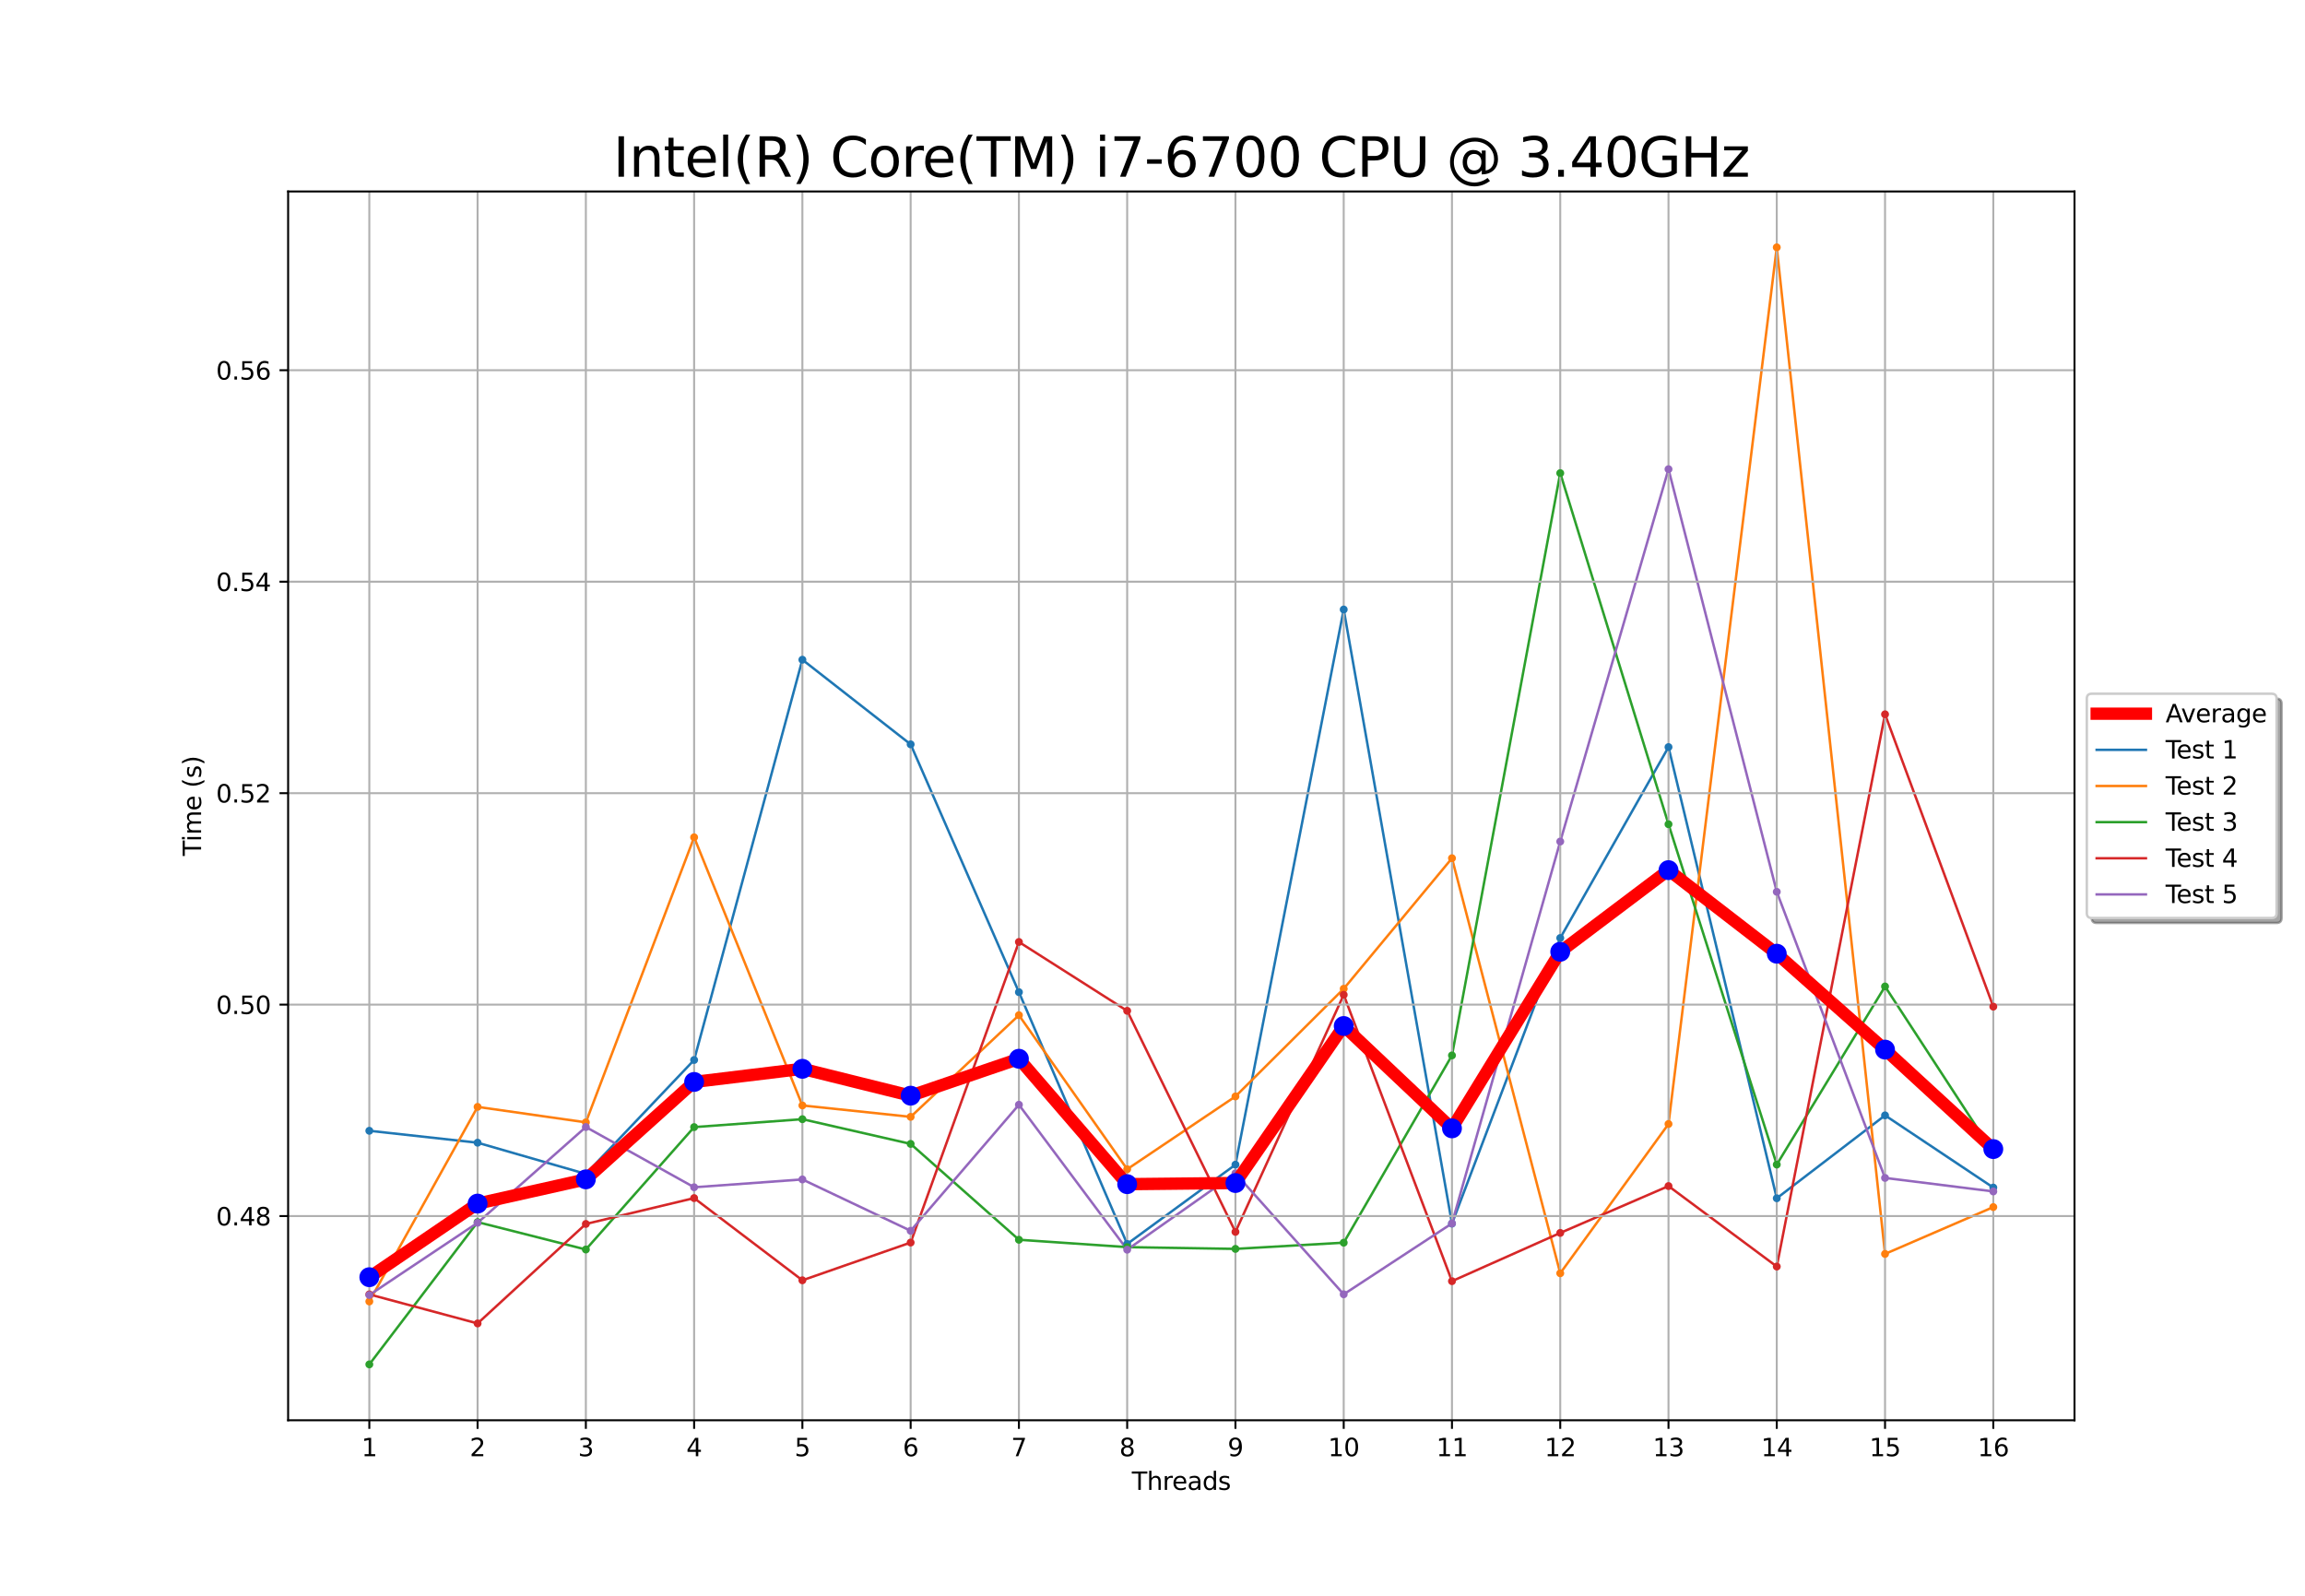 <?xml version="1.0" encoding="utf-8" standalone="no"?>
<!DOCTYPE svg PUBLIC "-//W3C//DTD SVG 1.1//EN"
  "http://www.w3.org/Graphics/SVG/1.1/DTD/svg11.dtd">
<svg xmlns:xlink="http://www.w3.org/1999/xlink" width="936pt" height="648pt" viewBox="0 0 936 648" xmlns="http://www.w3.org/2000/svg" version="1.1">
 <defs>
  <style type="text/css">*{stroke-linejoin: round; stroke-linecap: butt}</style>
 </defs>
 <g id="figure_1">
  <g id="patch_1">
   <path d="M 0 648 
L 936 648 
L 936 0 
L 0 0 
z
" style="fill: #ffffff"/>
  </g>
  <g id="axes_1">
   <g id="patch_2">
    <path d="M 117 576.72 
L 842.4 576.72 
L 842.4 77.76 
L 117 77.76 
z
" style="fill: #ffffff"/>
   </g>
   <g id="line2d_1">
    <path d="M 149.973 459.175 
L 193.936 464.017 
L 237.9 476.699 
L 281.864 430.424 
L 325.827 267.899 
L 369.791 302.262 
L 413.755 402.885 
L 457.718 505.126 
L 501.682 472.929 
L 545.645 247.505 
L 589.609 496.868 
L 633.573 380.902 
L 677.536 303.372 
L 721.5 486.576 
L 765.464 452.92 
L 809.427 482.239 
" clip-path="url(#pd684ce8b81)" style="fill: none; stroke: #1f77b4; stroke-linecap: square"/>
   </g>
   <g id="line2d_2">
    <path d="M 149.973 528.484 
L 193.936 449.478 
L 237.9 455.746 
L 281.864 340.005 
L 325.827 448.888 
L 369.791 453.518 
L 413.755 412.236 
L 457.718 474.782 
L 501.682 445.224 
L 545.645 401.506 
L 589.609 348.499 
L 633.573 517.032 
L 677.536 456.42 
L 721.5 100.44 
L 765.464 509.183 
L 809.427 490.159 
" clip-path="url(#pd684ce8b81)" style="fill: none; stroke: #ff7f0e; stroke-linecap: square"/>
   </g>
   <g id="line2d_3">
    <path d="M 149.973 554.04 
L 193.936 496.266 
L 237.9 507.382 
L 281.864 457.685 
L 325.827 454.466 
L 369.791 464.502 
L 413.755 503.428 
L 457.718 506.421 
L 501.682 507.135 
L 545.645 504.614 
L 589.609 428.574 
L 633.573 192.128 
L 677.536 334.697 
L 721.5 472.893 
L 765.464 400.575 
L 809.427 468.046 
" clip-path="url(#pd684ce8b81)" style="fill: none; stroke: #2ca02c; stroke-linecap: square"/>
   </g>
   <g id="line2d_4">
    <path d="M 149.973 525.612 
L 193.936 537.404 
L 237.9 497.008 
L 281.864 486.508 
L 325.827 519.886 
L 369.791 504.559 
L 413.755 382.505 
L 457.718 410.469 
L 501.682 500.227 
L 545.645 403.956 
L 589.609 520.238 
L 633.573 500.65 
L 677.536 481.627 
L 721.5 514.304 
L 765.464 290.055 
L 809.427 408.767 
" clip-path="url(#pd684ce8b81)" style="fill: none; stroke: #d62728; stroke-linecap: square"/>
   </g>
   <g id="line2d_5">
    <path d="M 149.973 525.869 
L 193.936 496.537 
L 237.9 457.65 
L 281.864 482.114 
L 325.827 478.932 
L 369.791 499.783 
L 413.755 448.599 
L 457.718 507.465 
L 501.682 476.444 
L 545.645 525.578 
L 589.609 496.781 
L 633.573 341.721 
L 677.536 190.525 
L 721.5 362.14 
L 765.464 478.317 
L 809.427 483.807 
" clip-path="url(#pd684ce8b81)" style="fill: none; stroke: #9467bd; stroke-linecap: square"/>
   </g>
   <g id="matplotlib.axis_1">
    <g id="xtick_1">
     <g id="line2d_6">
      <path d="M 149.973 576.72 
L 149.973 77.76 
" clip-path="url(#pd684ce8b81)" style="fill: none; stroke: #b0b0b0; stroke-width: 0.8; stroke-linecap: square"/>
     </g>
     <g id="line2d_7">
      <defs>
       <path id="m832c7459ef" d="M 0 0 
L 0 3.5 
" style="stroke: #000000; stroke-width: 0.8"/>
      </defs>
      <g>
       <use xlink:href="#m832c7459ef" x="149.973" y="576.72" style="stroke: #000000; stroke-width: 0.8"/>
      </g>
     </g>
     <g id="text_1">
      <!-- 1 -->
      <g transform="translate(146.791 591.318)scale(0.1 -0.1)">
       <defs>
        <path id="DejaVuSans-31" d="M 794 531 
L 1825 531 
L 1825 4091 
L 703 3866 
L 703 4441 
L 1819 4666 
L 2450 4666 
L 2450 531 
L 3481 531 
L 3481 0 
L 794 0 
L 794 531 
z
" transform="scale(0.016)"/>
       </defs>
       <use xlink:href="#DejaVuSans-31"/>
      </g>
     </g>
    </g>
    <g id="xtick_2">
     <g id="line2d_8">
      <path d="M 193.936 576.72 
L 193.936 77.76 
" clip-path="url(#pd684ce8b81)" style="fill: none; stroke: #b0b0b0; stroke-width: 0.8; stroke-linecap: square"/>
     </g>
     <g id="line2d_9">
      <g>
       <use xlink:href="#m832c7459ef" x="193.936" y="576.72" style="stroke: #000000; stroke-width: 0.8"/>
      </g>
     </g>
     <g id="text_2">
      <!-- 2 -->
      <g transform="translate(190.755 591.318)scale(0.1 -0.1)">
       <defs>
        <path id="DejaVuSans-32" d="M 1228 531 
L 3431 531 
L 3431 0 
L 469 0 
L 469 531 
Q 828 903 1448 1529 
Q 2069 2156 2228 2338 
Q 2531 2678 2651 2914 
Q 2772 3150 2772 3378 
Q 2772 3750 2511 3984 
Q 2250 4219 1831 4219 
Q 1534 4219 1204 4116 
Q 875 4013 500 3803 
L 500 4441 
Q 881 4594 1212 4672 
Q 1544 4750 1819 4750 
Q 2544 4750 2975 4387 
Q 3406 4025 3406 3419 
Q 3406 3131 3298 2873 
Q 3191 2616 2906 2266 
Q 2828 2175 2409 1742 
Q 1991 1309 1228 531 
z
" transform="scale(0.016)"/>
       </defs>
       <use xlink:href="#DejaVuSans-32"/>
      </g>
     </g>
    </g>
    <g id="xtick_3">
     <g id="line2d_10">
      <path d="M 237.9 576.72 
L 237.9 77.76 
" clip-path="url(#pd684ce8b81)" style="fill: none; stroke: #b0b0b0; stroke-width: 0.8; stroke-linecap: square"/>
     </g>
     <g id="line2d_11">
      <g>
       <use xlink:href="#m832c7459ef" x="237.9" y="576.72" style="stroke: #000000; stroke-width: 0.8"/>
      </g>
     </g>
     <g id="text_3">
      <!-- 3 -->
      <g transform="translate(234.719 591.318)scale(0.1 -0.1)">
       <defs>
        <path id="DejaVuSans-33" d="M 2597 2516 
Q 3050 2419 3304 2112 
Q 3559 1806 3559 1356 
Q 3559 666 3084 287 
Q 2609 -91 1734 -91 
Q 1441 -91 1130 -33 
Q 819 25 488 141 
L 488 750 
Q 750 597 1062 519 
Q 1375 441 1716 441 
Q 2309 441 2620 675 
Q 2931 909 2931 1356 
Q 2931 1769 2642 2001 
Q 2353 2234 1838 2234 
L 1294 2234 
L 1294 2753 
L 1863 2753 
Q 2328 2753 2575 2939 
Q 2822 3125 2822 3475 
Q 2822 3834 2567 4026 
Q 2313 4219 1838 4219 
Q 1578 4219 1281 4162 
Q 984 4106 628 3988 
L 628 4550 
Q 988 4650 1302 4700 
Q 1616 4750 1894 4750 
Q 2613 4750 3031 4423 
Q 3450 4097 3450 3541 
Q 3450 3153 3228 2886 
Q 3006 2619 2597 2516 
z
" transform="scale(0.016)"/>
       </defs>
       <use xlink:href="#DejaVuSans-33"/>
      </g>
     </g>
    </g>
    <g id="xtick_4">
     <g id="line2d_12">
      <path d="M 281.864 576.72 
L 281.864 77.76 
" clip-path="url(#pd684ce8b81)" style="fill: none; stroke: #b0b0b0; stroke-width: 0.8; stroke-linecap: square"/>
     </g>
     <g id="line2d_13">
      <g>
       <use xlink:href="#m832c7459ef" x="281.864" y="576.72" style="stroke: #000000; stroke-width: 0.8"/>
      </g>
     </g>
     <g id="text_4">
      <!-- 4 -->
      <g transform="translate(278.682 591.318)scale(0.1 -0.1)">
       <defs>
        <path id="DejaVuSans-34" d="M 2419 4116 
L 825 1625 
L 2419 1625 
L 2419 4116 
z
M 2253 4666 
L 3047 4666 
L 3047 1625 
L 3713 1625 
L 3713 1100 
L 3047 1100 
L 3047 0 
L 2419 0 
L 2419 1100 
L 313 1100 
L 313 1709 
L 2253 4666 
z
" transform="scale(0.016)"/>
       </defs>
       <use xlink:href="#DejaVuSans-34"/>
      </g>
     </g>
    </g>
    <g id="xtick_5">
     <g id="line2d_14">
      <path d="M 325.827 576.72 
L 325.827 77.76 
" clip-path="url(#pd684ce8b81)" style="fill: none; stroke: #b0b0b0; stroke-width: 0.8; stroke-linecap: square"/>
     </g>
     <g id="line2d_15">
      <g>
       <use xlink:href="#m832c7459ef" x="325.827" y="576.72" style="stroke: #000000; stroke-width: 0.8"/>
      </g>
     </g>
     <g id="text_5">
      <!-- 5 -->
      <g transform="translate(322.646 591.318)scale(0.1 -0.1)">
       <defs>
        <path id="DejaVuSans-35" d="M 691 4666 
L 3169 4666 
L 3169 4134 
L 1269 4134 
L 1269 2991 
Q 1406 3038 1543 3061 
Q 1681 3084 1819 3084 
Q 2600 3084 3056 2656 
Q 3513 2228 3513 1497 
Q 3513 744 3044 326 
Q 2575 -91 1722 -91 
Q 1428 -91 1123 -41 
Q 819 9 494 109 
L 494 744 
Q 775 591 1075 516 
Q 1375 441 1709 441 
Q 2250 441 2565 725 
Q 2881 1009 2881 1497 
Q 2881 1984 2565 2268 
Q 2250 2553 1709 2553 
Q 1456 2553 1204 2497 
Q 953 2441 691 2322 
L 691 4666 
z
" transform="scale(0.016)"/>
       </defs>
       <use xlink:href="#DejaVuSans-35"/>
      </g>
     </g>
    </g>
    <g id="xtick_6">
     <g id="line2d_16">
      <path d="M 369.791 576.72 
L 369.791 77.76 
" clip-path="url(#pd684ce8b81)" style="fill: none; stroke: #b0b0b0; stroke-width: 0.8; stroke-linecap: square"/>
     </g>
     <g id="line2d_17">
      <g>
       <use xlink:href="#m832c7459ef" x="369.791" y="576.72" style="stroke: #000000; stroke-width: 0.8"/>
      </g>
     </g>
     <g id="text_6">
      <!-- 6 -->
      <g transform="translate(366.61 591.318)scale(0.1 -0.1)">
       <defs>
        <path id="DejaVuSans-36" d="M 2113 2584 
Q 1688 2584 1439 2293 
Q 1191 2003 1191 1497 
Q 1191 994 1439 701 
Q 1688 409 2113 409 
Q 2538 409 2786 701 
Q 3034 994 3034 1497 
Q 3034 2003 2786 2293 
Q 2538 2584 2113 2584 
z
M 3366 4563 
L 3366 3988 
Q 3128 4100 2886 4159 
Q 2644 4219 2406 4219 
Q 1781 4219 1451 3797 
Q 1122 3375 1075 2522 
Q 1259 2794 1537 2939 
Q 1816 3084 2150 3084 
Q 2853 3084 3261 2657 
Q 3669 2231 3669 1497 
Q 3669 778 3244 343 
Q 2819 -91 2113 -91 
Q 1303 -91 875 529 
Q 447 1150 447 2328 
Q 447 3434 972 4092 
Q 1497 4750 2381 4750 
Q 2619 4750 2861 4703 
Q 3103 4656 3366 4563 
z
" transform="scale(0.016)"/>
       </defs>
       <use xlink:href="#DejaVuSans-36"/>
      </g>
     </g>
    </g>
    <g id="xtick_7">
     <g id="line2d_18">
      <path d="M 413.755 576.72 
L 413.755 77.76 
" clip-path="url(#pd684ce8b81)" style="fill: none; stroke: #b0b0b0; stroke-width: 0.8; stroke-linecap: square"/>
     </g>
     <g id="line2d_19">
      <g>
       <use xlink:href="#m832c7459ef" x="413.755" y="576.72" style="stroke: #000000; stroke-width: 0.8"/>
      </g>
     </g>
     <g id="text_7">
      <!-- 7 -->
      <g transform="translate(410.573 591.318)scale(0.1 -0.1)">
       <defs>
        <path id="DejaVuSans-37" d="M 525 4666 
L 3525 4666 
L 3525 4397 
L 1831 0 
L 1172 0 
L 2766 4134 
L 525 4134 
L 525 4666 
z
" transform="scale(0.016)"/>
       </defs>
       <use xlink:href="#DejaVuSans-37"/>
      </g>
     </g>
    </g>
    <g id="xtick_8">
     <g id="line2d_20">
      <path d="M 457.718 576.72 
L 457.718 77.76 
" clip-path="url(#pd684ce8b81)" style="fill: none; stroke: #b0b0b0; stroke-width: 0.8; stroke-linecap: square"/>
     </g>
     <g id="line2d_21">
      <g>
       <use xlink:href="#m832c7459ef" x="457.718" y="576.72" style="stroke: #000000; stroke-width: 0.8"/>
      </g>
     </g>
     <g id="text_8">
      <!-- 8 -->
      <g transform="translate(454.537 591.318)scale(0.1 -0.1)">
       <defs>
        <path id="DejaVuSans-38" d="M 2034 2216 
Q 1584 2216 1326 1975 
Q 1069 1734 1069 1313 
Q 1069 891 1326 650 
Q 1584 409 2034 409 
Q 2484 409 2743 651 
Q 3003 894 3003 1313 
Q 3003 1734 2745 1975 
Q 2488 2216 2034 2216 
z
M 1403 2484 
Q 997 2584 770 2862 
Q 544 3141 544 3541 
Q 544 4100 942 4425 
Q 1341 4750 2034 4750 
Q 2731 4750 3128 4425 
Q 3525 4100 3525 3541 
Q 3525 3141 3298 2862 
Q 3072 2584 2669 2484 
Q 3125 2378 3379 2068 
Q 3634 1759 3634 1313 
Q 3634 634 3220 271 
Q 2806 -91 2034 -91 
Q 1263 -91 848 271 
Q 434 634 434 1313 
Q 434 1759 690 2068 
Q 947 2378 1403 2484 
z
M 1172 3481 
Q 1172 3119 1398 2916 
Q 1625 2713 2034 2713 
Q 2441 2713 2670 2916 
Q 2900 3119 2900 3481 
Q 2900 3844 2670 4047 
Q 2441 4250 2034 4250 
Q 1625 4250 1398 4047 
Q 1172 3844 1172 3481 
z
" transform="scale(0.016)"/>
       </defs>
       <use xlink:href="#DejaVuSans-38"/>
      </g>
     </g>
    </g>
    <g id="xtick_9">
     <g id="line2d_22">
      <path d="M 501.682 576.72 
L 501.682 77.76 
" clip-path="url(#pd684ce8b81)" style="fill: none; stroke: #b0b0b0; stroke-width: 0.8; stroke-linecap: square"/>
     </g>
     <g id="line2d_23">
      <g>
       <use xlink:href="#m832c7459ef" x="501.682" y="576.72" style="stroke: #000000; stroke-width: 0.8"/>
      </g>
     </g>
     <g id="text_9">
      <!-- 9 -->
      <g transform="translate(498.501 591.318)scale(0.1 -0.1)">
       <defs>
        <path id="DejaVuSans-39" d="M 703 97 
L 703 672 
Q 941 559 1184 500 
Q 1428 441 1663 441 
Q 2288 441 2617 861 
Q 2947 1281 2994 2138 
Q 2813 1869 2534 1725 
Q 2256 1581 1919 1581 
Q 1219 1581 811 2004 
Q 403 2428 403 3163 
Q 403 3881 828 4315 
Q 1253 4750 1959 4750 
Q 2769 4750 3195 4129 
Q 3622 3509 3622 2328 
Q 3622 1225 3098 567 
Q 2575 -91 1691 -91 
Q 1453 -91 1209 -44 
Q 966 3 703 97 
z
M 1959 2075 
Q 2384 2075 2632 2365 
Q 2881 2656 2881 3163 
Q 2881 3666 2632 3958 
Q 2384 4250 1959 4250 
Q 1534 4250 1286 3958 
Q 1038 3666 1038 3163 
Q 1038 2656 1286 2365 
Q 1534 2075 1959 2075 
z
" transform="scale(0.016)"/>
       </defs>
       <use xlink:href="#DejaVuSans-39"/>
      </g>
     </g>
    </g>
    <g id="xtick_10">
     <g id="line2d_24">
      <path d="M 545.645 576.72 
L 545.645 77.76 
" clip-path="url(#pd684ce8b81)" style="fill: none; stroke: #b0b0b0; stroke-width: 0.8; stroke-linecap: square"/>
     </g>
     <g id="line2d_25">
      <g>
       <use xlink:href="#m832c7459ef" x="545.645" y="576.72" style="stroke: #000000; stroke-width: 0.8"/>
      </g>
     </g>
     <g id="text_10">
      <!-- 10 -->
      <g transform="translate(539.283 591.318)scale(0.1 -0.1)">
       <defs>
        <path id="DejaVuSans-30" d="M 2034 4250 
Q 1547 4250 1301 3770 
Q 1056 3291 1056 2328 
Q 1056 1369 1301 889 
Q 1547 409 2034 409 
Q 2525 409 2770 889 
Q 3016 1369 3016 2328 
Q 3016 3291 2770 3770 
Q 2525 4250 2034 4250 
z
M 2034 4750 
Q 2819 4750 3233 4129 
Q 3647 3509 3647 2328 
Q 3647 1150 3233 529 
Q 2819 -91 2034 -91 
Q 1250 -91 836 529 
Q 422 1150 422 2328 
Q 422 3509 836 4129 
Q 1250 4750 2034 4750 
z
" transform="scale(0.016)"/>
       </defs>
       <use xlink:href="#DejaVuSans-31"/>
       <use xlink:href="#DejaVuSans-30" x="63.623"/>
      </g>
     </g>
    </g>
    <g id="xtick_11">
     <g id="line2d_26">
      <path d="M 589.609 576.72 
L 589.609 77.76 
" clip-path="url(#pd684ce8b81)" style="fill: none; stroke: #b0b0b0; stroke-width: 0.8; stroke-linecap: square"/>
     </g>
     <g id="line2d_27">
      <g>
       <use xlink:href="#m832c7459ef" x="589.609" y="576.72" style="stroke: #000000; stroke-width: 0.8"/>
      </g>
     </g>
     <g id="text_11">
      <!-- 11 -->
      <g transform="translate(583.247 591.318)scale(0.1 -0.1)">
       <use xlink:href="#DejaVuSans-31"/>
       <use xlink:href="#DejaVuSans-31" x="63.623"/>
      </g>
     </g>
    </g>
    <g id="xtick_12">
     <g id="line2d_28">
      <path d="M 633.573 576.72 
L 633.573 77.76 
" clip-path="url(#pd684ce8b81)" style="fill: none; stroke: #b0b0b0; stroke-width: 0.8; stroke-linecap: square"/>
     </g>
     <g id="line2d_29">
      <g>
       <use xlink:href="#m832c7459ef" x="633.573" y="576.72" style="stroke: #000000; stroke-width: 0.8"/>
      </g>
     </g>
     <g id="text_12">
      <!-- 12 -->
      <g transform="translate(627.21 591.318)scale(0.1 -0.1)">
       <use xlink:href="#DejaVuSans-31"/>
       <use xlink:href="#DejaVuSans-32" x="63.623"/>
      </g>
     </g>
    </g>
    <g id="xtick_13">
     <g id="line2d_30">
      <path d="M 677.536 576.72 
L 677.536 77.76 
" clip-path="url(#pd684ce8b81)" style="fill: none; stroke: #b0b0b0; stroke-width: 0.8; stroke-linecap: square"/>
     </g>
     <g id="line2d_31">
      <g>
       <use xlink:href="#m832c7459ef" x="677.536" y="576.72" style="stroke: #000000; stroke-width: 0.8"/>
      </g>
     </g>
     <g id="text_13">
      <!-- 13 -->
      <g transform="translate(671.174 591.318)scale(0.1 -0.1)">
       <use xlink:href="#DejaVuSans-31"/>
       <use xlink:href="#DejaVuSans-33" x="63.623"/>
      </g>
     </g>
    </g>
    <g id="xtick_14">
     <g id="line2d_32">
      <path d="M 721.5 576.72 
L 721.5 77.76 
" clip-path="url(#pd684ce8b81)" style="fill: none; stroke: #b0b0b0; stroke-width: 0.8; stroke-linecap: square"/>
     </g>
     <g id="line2d_33">
      <g>
       <use xlink:href="#m832c7459ef" x="721.5" y="576.72" style="stroke: #000000; stroke-width: 0.8"/>
      </g>
     </g>
     <g id="text_14">
      <!-- 14 -->
      <g transform="translate(715.138 591.318)scale(0.1 -0.1)">
       <use xlink:href="#DejaVuSans-31"/>
       <use xlink:href="#DejaVuSans-34" x="63.623"/>
      </g>
     </g>
    </g>
    <g id="xtick_15">
     <g id="line2d_34">
      <path d="M 765.464 576.72 
L 765.464 77.76 
" clip-path="url(#pd684ce8b81)" style="fill: none; stroke: #b0b0b0; stroke-width: 0.8; stroke-linecap: square"/>
     </g>
     <g id="line2d_35">
      <g>
       <use xlink:href="#m832c7459ef" x="765.464" y="576.72" style="stroke: #000000; stroke-width: 0.8"/>
      </g>
     </g>
     <g id="text_15">
      <!-- 15 -->
      <g transform="translate(759.101 591.318)scale(0.1 -0.1)">
       <use xlink:href="#DejaVuSans-31"/>
       <use xlink:href="#DejaVuSans-35" x="63.623"/>
      </g>
     </g>
    </g>
    <g id="xtick_16">
     <g id="line2d_36">
      <path d="M 809.427 576.72 
L 809.427 77.76 
" clip-path="url(#pd684ce8b81)" style="fill: none; stroke: #b0b0b0; stroke-width: 0.8; stroke-linecap: square"/>
     </g>
     <g id="line2d_37">
      <g>
       <use xlink:href="#m832c7459ef" x="809.427" y="576.72" style="stroke: #000000; stroke-width: 0.8"/>
      </g>
     </g>
     <g id="text_16">
      <!-- 16 -->
      <g transform="translate(803.065 591.318)scale(0.1 -0.1)">
       <use xlink:href="#DejaVuSans-31"/>
       <use xlink:href="#DejaVuSans-36" x="63.623"/>
      </g>
     </g>
    </g>
    <g id="text_17">
     <!-- Threads -->
     <g transform="translate(459.615 604.997)scale(0.1 -0.1)">
      <defs>
       <path id="DejaVuSans-54" d="M -19 4666 
L 3928 4666 
L 3928 4134 
L 2272 4134 
L 2272 0 
L 1638 0 
L 1638 4134 
L -19 4134 
L -19 4666 
z
" transform="scale(0.016)"/>
       <path id="DejaVuSans-68" d="M 3513 2113 
L 3513 0 
L 2938 0 
L 2938 2094 
Q 2938 2591 2744 2837 
Q 2550 3084 2163 3084 
Q 1697 3084 1428 2787 
Q 1159 2491 1159 1978 
L 1159 0 
L 581 0 
L 581 4863 
L 1159 4863 
L 1159 2956 
Q 1366 3272 1645 3428 
Q 1925 3584 2291 3584 
Q 2894 3584 3203 3211 
Q 3513 2838 3513 2113 
z
" transform="scale(0.016)"/>
       <path id="DejaVuSans-72" d="M 2631 2963 
Q 2534 3019 2420 3045 
Q 2306 3072 2169 3072 
Q 1681 3072 1420 2755 
Q 1159 2438 1159 1844 
L 1159 0 
L 581 0 
L 581 3500 
L 1159 3500 
L 1159 2956 
Q 1341 3275 1631 3429 
Q 1922 3584 2338 3584 
Q 2397 3584 2469 3576 
Q 2541 3569 2628 3553 
L 2631 2963 
z
" transform="scale(0.016)"/>
       <path id="DejaVuSans-65" d="M 3597 1894 
L 3597 1613 
L 953 1613 
Q 991 1019 1311 708 
Q 1631 397 2203 397 
Q 2534 397 2845 478 
Q 3156 559 3463 722 
L 3463 178 
Q 3153 47 2828 -22 
Q 2503 -91 2169 -91 
Q 1331 -91 842 396 
Q 353 884 353 1716 
Q 353 2575 817 3079 
Q 1281 3584 2069 3584 
Q 2775 3584 3186 3129 
Q 3597 2675 3597 1894 
z
M 3022 2063 
Q 3016 2534 2758 2815 
Q 2500 3097 2075 3097 
Q 1594 3097 1305 2825 
Q 1016 2553 972 2059 
L 3022 2063 
z
" transform="scale(0.016)"/>
       <path id="DejaVuSans-61" d="M 2194 1759 
Q 1497 1759 1228 1600 
Q 959 1441 959 1056 
Q 959 750 1161 570 
Q 1363 391 1709 391 
Q 2188 391 2477 730 
Q 2766 1069 2766 1631 
L 2766 1759 
L 2194 1759 
z
M 3341 1997 
L 3341 0 
L 2766 0 
L 2766 531 
Q 2569 213 2275 61 
Q 1981 -91 1556 -91 
Q 1019 -91 701 211 
Q 384 513 384 1019 
Q 384 1609 779 1909 
Q 1175 2209 1959 2209 
L 2766 2209 
L 2766 2266 
Q 2766 2663 2505 2880 
Q 2244 3097 1772 3097 
Q 1472 3097 1187 3025 
Q 903 2953 641 2809 
L 641 3341 
Q 956 3463 1253 3523 
Q 1550 3584 1831 3584 
Q 2591 3584 2966 3190 
Q 3341 2797 3341 1997 
z
" transform="scale(0.016)"/>
       <path id="DejaVuSans-64" d="M 2906 2969 
L 2906 4863 
L 3481 4863 
L 3481 0 
L 2906 0 
L 2906 525 
Q 2725 213 2448 61 
Q 2172 -91 1784 -91 
Q 1150 -91 751 415 
Q 353 922 353 1747 
Q 353 2572 751 3078 
Q 1150 3584 1784 3584 
Q 2172 3584 2448 3432 
Q 2725 3281 2906 2969 
z
M 947 1747 
Q 947 1113 1208 752 
Q 1469 391 1925 391 
Q 2381 391 2643 752 
Q 2906 1113 2906 1747 
Q 2906 2381 2643 2742 
Q 2381 3103 1925 3103 
Q 1469 3103 1208 2742 
Q 947 2381 947 1747 
z
" transform="scale(0.016)"/>
       <path id="DejaVuSans-73" d="M 2834 3397 
L 2834 2853 
Q 2591 2978 2328 3040 
Q 2066 3103 1784 3103 
Q 1356 3103 1142 2972 
Q 928 2841 928 2578 
Q 928 2378 1081 2264 
Q 1234 2150 1697 2047 
L 1894 2003 
Q 2506 1872 2764 1633 
Q 3022 1394 3022 966 
Q 3022 478 2636 193 
Q 2250 -91 1575 -91 
Q 1294 -91 989 -36 
Q 684 19 347 128 
L 347 722 
Q 666 556 975 473 
Q 1284 391 1588 391 
Q 1994 391 2212 530 
Q 2431 669 2431 922 
Q 2431 1156 2273 1281 
Q 2116 1406 1581 1522 
L 1381 1569 
Q 847 1681 609 1914 
Q 372 2147 372 2553 
Q 372 3047 722 3315 
Q 1072 3584 1716 3584 
Q 2034 3584 2315 3537 
Q 2597 3491 2834 3397 
z
" transform="scale(0.016)"/>
      </defs>
      <use xlink:href="#DejaVuSans-54"/>
      <use xlink:href="#DejaVuSans-68" x="61.084"/>
      <use xlink:href="#DejaVuSans-72" x="124.463"/>
      <use xlink:href="#DejaVuSans-65" x="163.326"/>
      <use xlink:href="#DejaVuSans-61" x="224.85"/>
      <use xlink:href="#DejaVuSans-64" x="286.129"/>
      <use xlink:href="#DejaVuSans-73" x="349.605"/>
     </g>
    </g>
   </g>
   <g id="matplotlib.axis_2">
    <g id="ytick_1">
     <g id="line2d_38">
      <path d="M 117 493.814 
L 842.4 493.814 
" clip-path="url(#pd684ce8b81)" style="fill: none; stroke: #b0b0b0; stroke-width: 0.8; stroke-linecap: square"/>
     </g>
     <g id="line2d_39">
      <defs>
       <path id="mc3ec10d5a4" d="M 0 0 
L -3.5 0 
" style="stroke: #000000; stroke-width: 0.8"/>
      </defs>
      <g>
       <use xlink:href="#mc3ec10d5a4" x="117" y="493.814" style="stroke: #000000; stroke-width: 0.8"/>
      </g>
     </g>
     <g id="text_18">
      <!-- 0.48 -->
      <g transform="translate(87.734 497.613)scale(0.1 -0.1)">
       <defs>
        <path id="DejaVuSans-2e" d="M 684 794 
L 1344 794 
L 1344 0 
L 684 0 
L 684 794 
z
" transform="scale(0.016)"/>
       </defs>
       <use xlink:href="#DejaVuSans-30"/>
       <use xlink:href="#DejaVuSans-2e" x="63.623"/>
       <use xlink:href="#DejaVuSans-34" x="95.41"/>
       <use xlink:href="#DejaVuSans-38" x="159.033"/>
      </g>
     </g>
    </g>
    <g id="ytick_2">
     <g id="line2d_40">
      <path d="M 117 407.945 
L 842.4 407.945 
" clip-path="url(#pd684ce8b81)" style="fill: none; stroke: #b0b0b0; stroke-width: 0.8; stroke-linecap: square"/>
     </g>
     <g id="line2d_41">
      <g>
       <use xlink:href="#mc3ec10d5a4" x="117" y="407.945" style="stroke: #000000; stroke-width: 0.8"/>
      </g>
     </g>
     <g id="text_19">
      <!-- 0.50 -->
      <g transform="translate(87.734 411.745)scale(0.1 -0.1)">
       <use xlink:href="#DejaVuSans-30"/>
       <use xlink:href="#DejaVuSans-2e" x="63.623"/>
       <use xlink:href="#DejaVuSans-35" x="95.41"/>
       <use xlink:href="#DejaVuSans-30" x="159.033"/>
      </g>
     </g>
    </g>
    <g id="ytick_3">
     <g id="line2d_42">
      <path d="M 117 322.077 
L 842.4 322.077 
" clip-path="url(#pd684ce8b81)" style="fill: none; stroke: #b0b0b0; stroke-width: 0.8; stroke-linecap: square"/>
     </g>
     <g id="line2d_43">
      <g>
       <use xlink:href="#mc3ec10d5a4" x="117" y="322.077" style="stroke: #000000; stroke-width: 0.8"/>
      </g>
     </g>
     <g id="text_20">
      <!-- 0.52 -->
      <g transform="translate(87.734 325.876)scale(0.1 -0.1)">
       <use xlink:href="#DejaVuSans-30"/>
       <use xlink:href="#DejaVuSans-2e" x="63.623"/>
       <use xlink:href="#DejaVuSans-35" x="95.41"/>
       <use xlink:href="#DejaVuSans-32" x="159.033"/>
      </g>
     </g>
    </g>
    <g id="ytick_4">
     <g id="line2d_44">
      <path d="M 117 236.208 
L 842.4 236.208 
" clip-path="url(#pd684ce8b81)" style="fill: none; stroke: #b0b0b0; stroke-width: 0.8; stroke-linecap: square"/>
     </g>
     <g id="line2d_45">
      <g>
       <use xlink:href="#mc3ec10d5a4" x="117" y="236.208" style="stroke: #000000; stroke-width: 0.8"/>
      </g>
     </g>
     <g id="text_21">
      <!-- 0.54 -->
      <g transform="translate(87.734 240.008)scale(0.1 -0.1)">
       <use xlink:href="#DejaVuSans-30"/>
       <use xlink:href="#DejaVuSans-2e" x="63.623"/>
       <use xlink:href="#DejaVuSans-35" x="95.41"/>
       <use xlink:href="#DejaVuSans-34" x="159.033"/>
      </g>
     </g>
    </g>
    <g id="ytick_5">
     <g id="line2d_46">
      <path d="M 117 150.34 
L 842.4 150.34 
" clip-path="url(#pd684ce8b81)" style="fill: none; stroke: #b0b0b0; stroke-width: 0.8; stroke-linecap: square"/>
     </g>
     <g id="line2d_47">
      <g>
       <use xlink:href="#mc3ec10d5a4" x="117" y="150.34" style="stroke: #000000; stroke-width: 0.8"/>
      </g>
     </g>
     <g id="text_22">
      <!-- 0.56 -->
      <g transform="translate(87.734 154.139)scale(0.1 -0.1)">
       <use xlink:href="#DejaVuSans-30"/>
       <use xlink:href="#DejaVuSans-2e" x="63.623"/>
       <use xlink:href="#DejaVuSans-35" x="95.41"/>
       <use xlink:href="#DejaVuSans-36" x="159.033"/>
      </g>
     </g>
    </g>
    <g id="text_23">
     <!-- Time (s) -->
     <g transform="translate(81.655 347.569)rotate(-90)scale(0.1 -0.1)">
      <defs>
       <path id="DejaVuSans-69" d="M 603 3500 
L 1178 3500 
L 1178 0 
L 603 0 
L 603 3500 
z
M 603 4863 
L 1178 4863 
L 1178 4134 
L 603 4134 
L 603 4863 
z
" transform="scale(0.016)"/>
       <path id="DejaVuSans-6d" d="M 3328 2828 
Q 3544 3216 3844 3400 
Q 4144 3584 4550 3584 
Q 5097 3584 5394 3201 
Q 5691 2819 5691 2113 
L 5691 0 
L 5113 0 
L 5113 2094 
Q 5113 2597 4934 2840 
Q 4756 3084 4391 3084 
Q 3944 3084 3684 2787 
Q 3425 2491 3425 1978 
L 3425 0 
L 2847 0 
L 2847 2094 
Q 2847 2600 2669 2842 
Q 2491 3084 2119 3084 
Q 1678 3084 1418 2786 
Q 1159 2488 1159 1978 
L 1159 0 
L 581 0 
L 581 3500 
L 1159 3500 
L 1159 2956 
Q 1356 3278 1631 3431 
Q 1906 3584 2284 3584 
Q 2666 3584 2933 3390 
Q 3200 3197 3328 2828 
z
" transform="scale(0.016)"/>
       <path id="DejaVuSans-20" transform="scale(0.016)"/>
       <path id="DejaVuSans-28" d="M 1984 4856 
Q 1566 4138 1362 3434 
Q 1159 2731 1159 2009 
Q 1159 1288 1364 580 
Q 1569 -128 1984 -844 
L 1484 -844 
Q 1016 -109 783 600 
Q 550 1309 550 2009 
Q 550 2706 781 3412 
Q 1013 4119 1484 4856 
L 1984 4856 
z
" transform="scale(0.016)"/>
       <path id="DejaVuSans-29" d="M 513 4856 
L 1013 4856 
Q 1481 4119 1714 3412 
Q 1947 2706 1947 2009 
Q 1947 1309 1714 600 
Q 1481 -109 1013 -844 
L 513 -844 
Q 928 -128 1133 580 
Q 1338 1288 1338 2009 
Q 1338 2731 1133 3434 
Q 928 4138 513 4856 
z
" transform="scale(0.016)"/>
      </defs>
      <use xlink:href="#DejaVuSans-54"/>
      <use xlink:href="#DejaVuSans-69" x="57.959"/>
      <use xlink:href="#DejaVuSans-6d" x="85.742"/>
      <use xlink:href="#DejaVuSans-65" x="183.154"/>
      <use xlink:href="#DejaVuSans-20" x="244.678"/>
      <use xlink:href="#DejaVuSans-28" x="276.465"/>
      <use xlink:href="#DejaVuSans-73" x="315.479"/>
      <use xlink:href="#DejaVuSans-29" x="367.578"/>
     </g>
    </g>
   </g>
   <g id="PathCollection_1">
    <defs>
     <path id="mf37ec2265a" d="M 0 1.118 
C 0.297 1.118 0.581 1 0.791 0.791 
C 1 0.581 1.118 0.297 1.118 0 
C 1.118 -0.297 1 -0.581 0.791 -0.791 
C 0.581 -1 0.297 -1.118 0 -1.118 
C -0.297 -1.118 -0.581 -1 -0.791 -0.791 
C -1 -0.581 -1.118 -0.297 -1.118 0 
C -1.118 0.297 -1 0.581 -0.791 0.791 
C -0.581 1 -0.297 1.118 0 1.118 
z
" style="stroke: #1f77b4"/>
    </defs>
    <g clip-path="url(#pd684ce8b81)">
     <use xlink:href="#mf37ec2265a" x="149.973" y="459.175" style="fill: #1f77b4; stroke: #1f77b4"/>
     <use xlink:href="#mf37ec2265a" x="193.936" y="464.017" style="fill: #1f77b4; stroke: #1f77b4"/>
     <use xlink:href="#mf37ec2265a" x="237.9" y="476.699" style="fill: #1f77b4; stroke: #1f77b4"/>
     <use xlink:href="#mf37ec2265a" x="281.864" y="430.424" style="fill: #1f77b4; stroke: #1f77b4"/>
     <use xlink:href="#mf37ec2265a" x="325.827" y="267.899" style="fill: #1f77b4; stroke: #1f77b4"/>
     <use xlink:href="#mf37ec2265a" x="369.791" y="302.262" style="fill: #1f77b4; stroke: #1f77b4"/>
     <use xlink:href="#mf37ec2265a" x="413.755" y="402.885" style="fill: #1f77b4; stroke: #1f77b4"/>
     <use xlink:href="#mf37ec2265a" x="457.718" y="505.126" style="fill: #1f77b4; stroke: #1f77b4"/>
     <use xlink:href="#mf37ec2265a" x="501.682" y="472.929" style="fill: #1f77b4; stroke: #1f77b4"/>
     <use xlink:href="#mf37ec2265a" x="545.645" y="247.505" style="fill: #1f77b4; stroke: #1f77b4"/>
     <use xlink:href="#mf37ec2265a" x="589.609" y="496.868" style="fill: #1f77b4; stroke: #1f77b4"/>
     <use xlink:href="#mf37ec2265a" x="633.573" y="380.902" style="fill: #1f77b4; stroke: #1f77b4"/>
     <use xlink:href="#mf37ec2265a" x="677.536" y="303.372" style="fill: #1f77b4; stroke: #1f77b4"/>
     <use xlink:href="#mf37ec2265a" x="721.5" y="486.576" style="fill: #1f77b4; stroke: #1f77b4"/>
     <use xlink:href="#mf37ec2265a" x="765.464" y="452.92" style="fill: #1f77b4; stroke: #1f77b4"/>
     <use xlink:href="#mf37ec2265a" x="809.427" y="482.239" style="fill: #1f77b4; stroke: #1f77b4"/>
    </g>
   </g>
   <g id="PathCollection_2">
    <defs>
     <path id="m11f72d560b" d="M 0 1.118 
C 0.297 1.118 0.581 1 0.791 0.791 
C 1 0.581 1.118 0.297 1.118 0 
C 1.118 -0.297 1 -0.581 0.791 -0.791 
C 0.581 -1 0.297 -1.118 0 -1.118 
C -0.297 -1.118 -0.581 -1 -0.791 -0.791 
C -1 -0.581 -1.118 -0.297 -1.118 0 
C -1.118 0.297 -1 0.581 -0.791 0.791 
C -0.581 1 -0.297 1.118 0 1.118 
z
" style="stroke: #ff7f0e"/>
    </defs>
    <g clip-path="url(#pd684ce8b81)">
     <use xlink:href="#m11f72d560b" x="149.973" y="528.484" style="fill: #ff7f0e; stroke: #ff7f0e"/>
     <use xlink:href="#m11f72d560b" x="193.936" y="449.478" style="fill: #ff7f0e; stroke: #ff7f0e"/>
     <use xlink:href="#m11f72d560b" x="237.9" y="455.746" style="fill: #ff7f0e; stroke: #ff7f0e"/>
     <use xlink:href="#m11f72d560b" x="281.864" y="340.005" style="fill: #ff7f0e; stroke: #ff7f0e"/>
     <use xlink:href="#m11f72d560b" x="325.827" y="448.888" style="fill: #ff7f0e; stroke: #ff7f0e"/>
     <use xlink:href="#m11f72d560b" x="369.791" y="453.518" style="fill: #ff7f0e; stroke: #ff7f0e"/>
     <use xlink:href="#m11f72d560b" x="413.755" y="412.236" style="fill: #ff7f0e; stroke: #ff7f0e"/>
     <use xlink:href="#m11f72d560b" x="457.718" y="474.782" style="fill: #ff7f0e; stroke: #ff7f0e"/>
     <use xlink:href="#m11f72d560b" x="501.682" y="445.224" style="fill: #ff7f0e; stroke: #ff7f0e"/>
     <use xlink:href="#m11f72d560b" x="545.645" y="401.506" style="fill: #ff7f0e; stroke: #ff7f0e"/>
     <use xlink:href="#m11f72d560b" x="589.609" y="348.499" style="fill: #ff7f0e; stroke: #ff7f0e"/>
     <use xlink:href="#m11f72d560b" x="633.573" y="517.032" style="fill: #ff7f0e; stroke: #ff7f0e"/>
     <use xlink:href="#m11f72d560b" x="677.536" y="456.42" style="fill: #ff7f0e; stroke: #ff7f0e"/>
     <use xlink:href="#m11f72d560b" x="721.5" y="100.44" style="fill: #ff7f0e; stroke: #ff7f0e"/>
     <use xlink:href="#m11f72d560b" x="765.464" y="509.183" style="fill: #ff7f0e; stroke: #ff7f0e"/>
     <use xlink:href="#m11f72d560b" x="809.427" y="490.159" style="fill: #ff7f0e; stroke: #ff7f0e"/>
    </g>
   </g>
   <g id="PathCollection_3">
    <defs>
     <path id="m16cc1a276e" d="M 0 1.118 
C 0.297 1.118 0.581 1 0.791 0.791 
C 1 0.581 1.118 0.297 1.118 0 
C 1.118 -0.297 1 -0.581 0.791 -0.791 
C 0.581 -1 0.297 -1.118 0 -1.118 
C -0.297 -1.118 -0.581 -1 -0.791 -0.791 
C -1 -0.581 -1.118 -0.297 -1.118 0 
C -1.118 0.297 -1 0.581 -0.791 0.791 
C -0.581 1 -0.297 1.118 0 1.118 
z
" style="stroke: #2ca02c"/>
    </defs>
    <g clip-path="url(#pd684ce8b81)">
     <use xlink:href="#m16cc1a276e" x="149.973" y="554.04" style="fill: #2ca02c; stroke: #2ca02c"/>
     <use xlink:href="#m16cc1a276e" x="193.936" y="496.266" style="fill: #2ca02c; stroke: #2ca02c"/>
     <use xlink:href="#m16cc1a276e" x="237.9" y="507.382" style="fill: #2ca02c; stroke: #2ca02c"/>
     <use xlink:href="#m16cc1a276e" x="281.864" y="457.685" style="fill: #2ca02c; stroke: #2ca02c"/>
     <use xlink:href="#m16cc1a276e" x="325.827" y="454.466" style="fill: #2ca02c; stroke: #2ca02c"/>
     <use xlink:href="#m16cc1a276e" x="369.791" y="464.502" style="fill: #2ca02c; stroke: #2ca02c"/>
     <use xlink:href="#m16cc1a276e" x="413.755" y="503.428" style="fill: #2ca02c; stroke: #2ca02c"/>
     <use xlink:href="#m16cc1a276e" x="457.718" y="506.421" style="fill: #2ca02c; stroke: #2ca02c"/>
     <use xlink:href="#m16cc1a276e" x="501.682" y="507.135" style="fill: #2ca02c; stroke: #2ca02c"/>
     <use xlink:href="#m16cc1a276e" x="545.645" y="504.614" style="fill: #2ca02c; stroke: #2ca02c"/>
     <use xlink:href="#m16cc1a276e" x="589.609" y="428.574" style="fill: #2ca02c; stroke: #2ca02c"/>
     <use xlink:href="#m16cc1a276e" x="633.573" y="192.128" style="fill: #2ca02c; stroke: #2ca02c"/>
     <use xlink:href="#m16cc1a276e" x="677.536" y="334.697" style="fill: #2ca02c; stroke: #2ca02c"/>
     <use xlink:href="#m16cc1a276e" x="721.5" y="472.893" style="fill: #2ca02c; stroke: #2ca02c"/>
     <use xlink:href="#m16cc1a276e" x="765.464" y="400.575" style="fill: #2ca02c; stroke: #2ca02c"/>
     <use xlink:href="#m16cc1a276e" x="809.427" y="468.046" style="fill: #2ca02c; stroke: #2ca02c"/>
    </g>
   </g>
   <g id="PathCollection_4">
    <defs>
     <path id="m1406687d0c" d="M 0 1.118 
C 0.297 1.118 0.581 1 0.791 0.791 
C 1 0.581 1.118 0.297 1.118 0 
C 1.118 -0.297 1 -0.581 0.791 -0.791 
C 0.581 -1 0.297 -1.118 0 -1.118 
C -0.297 -1.118 -0.581 -1 -0.791 -0.791 
C -1 -0.581 -1.118 -0.297 -1.118 0 
C -1.118 0.297 -1 0.581 -0.791 0.791 
C -0.581 1 -0.297 1.118 0 1.118 
z
" style="stroke: #d62728"/>
    </defs>
    <g clip-path="url(#pd684ce8b81)">
     <use xlink:href="#m1406687d0c" x="149.973" y="525.612" style="fill: #d62728; stroke: #d62728"/>
     <use xlink:href="#m1406687d0c" x="193.936" y="537.404" style="fill: #d62728; stroke: #d62728"/>
     <use xlink:href="#m1406687d0c" x="237.9" y="497.008" style="fill: #d62728; stroke: #d62728"/>
     <use xlink:href="#m1406687d0c" x="281.864" y="486.508" style="fill: #d62728; stroke: #d62728"/>
     <use xlink:href="#m1406687d0c" x="325.827" y="519.886" style="fill: #d62728; stroke: #d62728"/>
     <use xlink:href="#m1406687d0c" x="369.791" y="504.559" style="fill: #d62728; stroke: #d62728"/>
     <use xlink:href="#m1406687d0c" x="413.755" y="382.505" style="fill: #d62728; stroke: #d62728"/>
     <use xlink:href="#m1406687d0c" x="457.718" y="410.469" style="fill: #d62728; stroke: #d62728"/>
     <use xlink:href="#m1406687d0c" x="501.682" y="500.227" style="fill: #d62728; stroke: #d62728"/>
     <use xlink:href="#m1406687d0c" x="545.645" y="403.956" style="fill: #d62728; stroke: #d62728"/>
     <use xlink:href="#m1406687d0c" x="589.609" y="520.238" style="fill: #d62728; stroke: #d62728"/>
     <use xlink:href="#m1406687d0c" x="633.573" y="500.65" style="fill: #d62728; stroke: #d62728"/>
     <use xlink:href="#m1406687d0c" x="677.536" y="481.627" style="fill: #d62728; stroke: #d62728"/>
     <use xlink:href="#m1406687d0c" x="721.5" y="514.304" style="fill: #d62728; stroke: #d62728"/>
     <use xlink:href="#m1406687d0c" x="765.464" y="290.055" style="fill: #d62728; stroke: #d62728"/>
     <use xlink:href="#m1406687d0c" x="809.427" y="408.767" style="fill: #d62728; stroke: #d62728"/>
    </g>
   </g>
   <g id="PathCollection_5">
    <defs>
     <path id="m56d5ba75b2" d="M 0 1.118 
C 0.297 1.118 0.581 1 0.791 0.791 
C 1 0.581 1.118 0.297 1.118 0 
C 1.118 -0.297 1 -0.581 0.791 -0.791 
C 0.581 -1 0.297 -1.118 0 -1.118 
C -0.297 -1.118 -0.581 -1 -0.791 -0.791 
C -1 -0.581 -1.118 -0.297 -1.118 0 
C -1.118 0.297 -1 0.581 -0.791 0.791 
C -0.581 1 -0.297 1.118 0 1.118 
z
" style="stroke: #9467bd"/>
    </defs>
    <g clip-path="url(#pd684ce8b81)">
     <use xlink:href="#m56d5ba75b2" x="149.973" y="525.869" style="fill: #9467bd; stroke: #9467bd"/>
     <use xlink:href="#m56d5ba75b2" x="193.936" y="496.537" style="fill: #9467bd; stroke: #9467bd"/>
     <use xlink:href="#m56d5ba75b2" x="237.9" y="457.65" style="fill: #9467bd; stroke: #9467bd"/>
     <use xlink:href="#m56d5ba75b2" x="281.864" y="482.114" style="fill: #9467bd; stroke: #9467bd"/>
     <use xlink:href="#m56d5ba75b2" x="325.827" y="478.932" style="fill: #9467bd; stroke: #9467bd"/>
     <use xlink:href="#m56d5ba75b2" x="369.791" y="499.783" style="fill: #9467bd; stroke: #9467bd"/>
     <use xlink:href="#m56d5ba75b2" x="413.755" y="448.599" style="fill: #9467bd; stroke: #9467bd"/>
     <use xlink:href="#m56d5ba75b2" x="457.718" y="507.465" style="fill: #9467bd; stroke: #9467bd"/>
     <use xlink:href="#m56d5ba75b2" x="501.682" y="476.444" style="fill: #9467bd; stroke: #9467bd"/>
     <use xlink:href="#m56d5ba75b2" x="545.645" y="525.578" style="fill: #9467bd; stroke: #9467bd"/>
     <use xlink:href="#m56d5ba75b2" x="589.609" y="496.781" style="fill: #9467bd; stroke: #9467bd"/>
     <use xlink:href="#m56d5ba75b2" x="633.573" y="341.721" style="fill: #9467bd; stroke: #9467bd"/>
     <use xlink:href="#m56d5ba75b2" x="677.536" y="190.525" style="fill: #9467bd; stroke: #9467bd"/>
     <use xlink:href="#m56d5ba75b2" x="721.5" y="362.14" style="fill: #9467bd; stroke: #9467bd"/>
     <use xlink:href="#m56d5ba75b2" x="765.464" y="478.317" style="fill: #9467bd; stroke: #9467bd"/>
     <use xlink:href="#m56d5ba75b2" x="809.427" y="483.807" style="fill: #9467bd; stroke: #9467bd"/>
    </g>
   </g>
   <g id="patch_3">
    <path d="M 117 576.72 
L 117 77.76 
" style="fill: none; stroke: #000000; stroke-width: 0.8; stroke-linejoin: miter; stroke-linecap: square"/>
   </g>
   <g id="patch_4">
    <path d="M 842.4 576.72 
L 842.4 77.76 
" style="fill: none; stroke: #000000; stroke-width: 0.8; stroke-linejoin: miter; stroke-linecap: square"/>
   </g>
   <g id="patch_5">
    <path d="M 117 576.72 
L 842.4 576.72 
" style="fill: none; stroke: #000000; stroke-width: 0.8; stroke-linejoin: miter; stroke-linecap: square"/>
   </g>
   <g id="patch_6">
    <path d="M 117 77.76 
L 842.4 77.76 
" style="fill: none; stroke: #000000; stroke-width: 0.8; stroke-linejoin: miter; stroke-linecap: square"/>
   </g>
   <g id="line2d_48">
    <path d="M 149.973 518.636 
L 193.936 488.74 
L 237.9 478.897 
L 281.864 439.347 
L 325.827 434.014 
L 369.791 444.925 
L 413.755 429.931 
L 457.718 480.853 
L 501.682 480.392 
L 545.645 416.632 
L 589.609 458.192 
L 633.573 386.487 
L 677.536 353.328 
L 721.5 387.271 
L 765.464 426.21 
L 809.427 466.604 
" clip-path="url(#pd684ce8b81)" style="fill: none; stroke: #ff0000; stroke-width: 5; stroke-linecap: square"/>
   </g>
   <g id="text_24">
    <!-- Intel(R) Core(TM) i7-6700 CPU @ 3.40GHz -->
    <g transform="translate(248.949 71.76)scale(0.22 -0.22)">
     <defs>
      <path id="DejaVuSans-49" d="M 628 4666 
L 1259 4666 
L 1259 0 
L 628 0 
L 628 4666 
z
" transform="scale(0.016)"/>
      <path id="DejaVuSans-6e" d="M 3513 2113 
L 3513 0 
L 2938 0 
L 2938 2094 
Q 2938 2591 2744 2837 
Q 2550 3084 2163 3084 
Q 1697 3084 1428 2787 
Q 1159 2491 1159 1978 
L 1159 0 
L 581 0 
L 581 3500 
L 1159 3500 
L 1159 2956 
Q 1366 3272 1645 3428 
Q 1925 3584 2291 3584 
Q 2894 3584 3203 3211 
Q 3513 2838 3513 2113 
z
" transform="scale(0.016)"/>
      <path id="DejaVuSans-74" d="M 1172 4494 
L 1172 3500 
L 2356 3500 
L 2356 3053 
L 1172 3053 
L 1172 1153 
Q 1172 725 1289 603 
Q 1406 481 1766 481 
L 2356 481 
L 2356 0 
L 1766 0 
Q 1100 0 847 248 
Q 594 497 594 1153 
L 594 3053 
L 172 3053 
L 172 3500 
L 594 3500 
L 594 4494 
L 1172 4494 
z
" transform="scale(0.016)"/>
      <path id="DejaVuSans-6c" d="M 603 4863 
L 1178 4863 
L 1178 0 
L 603 0 
L 603 4863 
z
" transform="scale(0.016)"/>
      <path id="DejaVuSans-52" d="M 2841 2188 
Q 3044 2119 3236 1894 
Q 3428 1669 3622 1275 
L 4263 0 
L 3584 0 
L 2988 1197 
Q 2756 1666 2539 1819 
Q 2322 1972 1947 1972 
L 1259 1972 
L 1259 0 
L 628 0 
L 628 4666 
L 2053 4666 
Q 2853 4666 3247 4331 
Q 3641 3997 3641 3322 
Q 3641 2881 3436 2590 
Q 3231 2300 2841 2188 
z
M 1259 4147 
L 1259 2491 
L 2053 2491 
Q 2509 2491 2742 2702 
Q 2975 2913 2975 3322 
Q 2975 3731 2742 3939 
Q 2509 4147 2053 4147 
L 1259 4147 
z
" transform="scale(0.016)"/>
      <path id="DejaVuSans-43" d="M 4122 4306 
L 4122 3641 
Q 3803 3938 3442 4084 
Q 3081 4231 2675 4231 
Q 1875 4231 1450 3742 
Q 1025 3253 1025 2328 
Q 1025 1406 1450 917 
Q 1875 428 2675 428 
Q 3081 428 3442 575 
Q 3803 722 4122 1019 
L 4122 359 
Q 3791 134 3420 21 
Q 3050 -91 2638 -91 
Q 1578 -91 968 557 
Q 359 1206 359 2328 
Q 359 3453 968 4101 
Q 1578 4750 2638 4750 
Q 3056 4750 3426 4639 
Q 3797 4528 4122 4306 
z
" transform="scale(0.016)"/>
      <path id="DejaVuSans-6f" d="M 1959 3097 
Q 1497 3097 1228 2736 
Q 959 2375 959 1747 
Q 959 1119 1226 758 
Q 1494 397 1959 397 
Q 2419 397 2687 759 
Q 2956 1122 2956 1747 
Q 2956 2369 2687 2733 
Q 2419 3097 1959 3097 
z
M 1959 3584 
Q 2709 3584 3137 3096 
Q 3566 2609 3566 1747 
Q 3566 888 3137 398 
Q 2709 -91 1959 -91 
Q 1206 -91 779 398 
Q 353 888 353 1747 
Q 353 2609 779 3096 
Q 1206 3584 1959 3584 
z
" transform="scale(0.016)"/>
      <path id="DejaVuSans-4d" d="M 628 4666 
L 1569 4666 
L 2759 1491 
L 3956 4666 
L 4897 4666 
L 4897 0 
L 4281 0 
L 4281 4097 
L 3078 897 
L 2444 897 
L 1241 4097 
L 1241 0 
L 628 0 
L 628 4666 
z
" transform="scale(0.016)"/>
      <path id="DejaVuSans-2d" d="M 313 2009 
L 1997 2009 
L 1997 1497 
L 313 1497 
L 313 2009 
z
" transform="scale(0.016)"/>
      <path id="DejaVuSans-50" d="M 1259 4147 
L 1259 2394 
L 2053 2394 
Q 2494 2394 2734 2622 
Q 2975 2850 2975 3272 
Q 2975 3691 2734 3919 
Q 2494 4147 2053 4147 
L 1259 4147 
z
M 628 4666 
L 2053 4666 
Q 2838 4666 3239 4311 
Q 3641 3956 3641 3272 
Q 3641 2581 3239 2228 
Q 2838 1875 2053 1875 
L 1259 1875 
L 1259 0 
L 628 0 
L 628 4666 
z
" transform="scale(0.016)"/>
      <path id="DejaVuSans-55" d="M 556 4666 
L 1191 4666 
L 1191 1831 
Q 1191 1081 1462 751 
Q 1734 422 2344 422 
Q 2950 422 3222 751 
Q 3494 1081 3494 1831 
L 3494 4666 
L 4128 4666 
L 4128 1753 
Q 4128 841 3676 375 
Q 3225 -91 2344 -91 
Q 1459 -91 1007 375 
Q 556 841 556 1753 
L 556 4666 
z
" transform="scale(0.016)"/>
      <path id="DejaVuSans-40" d="M 2381 1678 
Q 2381 1231 2603 976 
Q 2825 722 3213 722 
Q 3597 722 3817 978 
Q 4038 1234 4038 1678 
Q 4038 2116 3813 2373 
Q 3588 2631 3206 2631 
Q 2828 2631 2604 2375 
Q 2381 2119 2381 1678 
z
M 4084 744 
Q 3897 503 3655 389 
Q 3413 275 3091 275 
Q 2553 275 2217 664 
Q 1881 1053 1881 1678 
Q 1881 2303 2218 2693 
Q 2556 3084 3091 3084 
Q 3413 3084 3656 2967 
Q 3900 2850 4084 2613 
L 4084 3022 
L 4531 3022 
L 4531 722 
Q 4988 791 5245 1139 
Q 5503 1488 5503 2041 
Q 5503 2375 5404 2669 
Q 5306 2963 5106 3213 
Q 4781 3622 4314 3839 
Q 3847 4056 3297 4056 
Q 2913 4056 2559 3954 
Q 2206 3853 1906 3653 
Q 1416 3334 1139 2817 
Q 863 2300 863 1697 
Q 863 1200 1042 765 
Q 1222 331 1563 0 
Q 1891 -325 2322 -495 
Q 2753 -666 3244 -666 
Q 3647 -666 4036 -530 
Q 4425 -394 4750 -141 
L 5031 -488 
Q 4641 -791 4180 -952 
Q 3719 -1113 3244 -1113 
Q 2666 -1113 2153 -908 
Q 1641 -703 1241 -313 
Q 841 78 631 592 
Q 422 1106 422 1697 
Q 422 2266 634 2781 
Q 847 3297 1241 3688 
Q 1644 4084 2172 4295 
Q 2700 4506 3291 4506 
Q 3953 4506 4520 4234 
Q 5088 3963 5472 3463 
Q 5706 3156 5829 2797 
Q 5953 2438 5953 2053 
Q 5953 1231 5456 756 
Q 4959 281 4084 263 
L 4084 744 
z
" transform="scale(0.016)"/>
      <path id="DejaVuSans-47" d="M 3809 666 
L 3809 1919 
L 2778 1919 
L 2778 2438 
L 4434 2438 
L 4434 434 
Q 4069 175 3628 42 
Q 3188 -91 2688 -91 
Q 1594 -91 976 548 
Q 359 1188 359 2328 
Q 359 3472 976 4111 
Q 1594 4750 2688 4750 
Q 3144 4750 3555 4637 
Q 3966 4525 4313 4306 
L 4313 3634 
Q 3963 3931 3569 4081 
Q 3175 4231 2741 4231 
Q 1884 4231 1454 3753 
Q 1025 3275 1025 2328 
Q 1025 1384 1454 906 
Q 1884 428 2741 428 
Q 3075 428 3337 486 
Q 3600 544 3809 666 
z
" transform="scale(0.016)"/>
      <path id="DejaVuSans-48" d="M 628 4666 
L 1259 4666 
L 1259 2753 
L 3553 2753 
L 3553 4666 
L 4184 4666 
L 4184 0 
L 3553 0 
L 3553 2222 
L 1259 2222 
L 1259 0 
L 628 0 
L 628 4666 
z
" transform="scale(0.016)"/>
      <path id="DejaVuSans-7a" d="M 353 3500 
L 3084 3500 
L 3084 2975 
L 922 459 
L 3084 459 
L 3084 0 
L 275 0 
L 275 525 
L 2438 3041 
L 353 3041 
L 353 3500 
z
" transform="scale(0.016)"/>
     </defs>
     <use xlink:href="#DejaVuSans-49"/>
     <use xlink:href="#DejaVuSans-6e" x="29.492"/>
     <use xlink:href="#DejaVuSans-74" x="92.871"/>
     <use xlink:href="#DejaVuSans-65" x="132.08"/>
     <use xlink:href="#DejaVuSans-6c" x="193.604"/>
     <use xlink:href="#DejaVuSans-28" x="221.387"/>
     <use xlink:href="#DejaVuSans-52" x="260.4"/>
     <use xlink:href="#DejaVuSans-29" x="329.883"/>
     <use xlink:href="#DejaVuSans-20" x="368.896"/>
     <use xlink:href="#DejaVuSans-43" x="400.684"/>
     <use xlink:href="#DejaVuSans-6f" x="470.508"/>
     <use xlink:href="#DejaVuSans-72" x="531.689"/>
     <use xlink:href="#DejaVuSans-65" x="570.553"/>
     <use xlink:href="#DejaVuSans-28" x="632.076"/>
     <use xlink:href="#DejaVuSans-54" x="671.09"/>
     <use xlink:href="#DejaVuSans-4d" x="732.174"/>
     <use xlink:href="#DejaVuSans-29" x="818.453"/>
     <use xlink:href="#DejaVuSans-20" x="857.467"/>
     <use xlink:href="#DejaVuSans-69" x="889.254"/>
     <use xlink:href="#DejaVuSans-37" x="917.037"/>
     <use xlink:href="#DejaVuSans-2d" x="980.66"/>
     <use xlink:href="#DejaVuSans-36" x="1016.744"/>
     <use xlink:href="#DejaVuSans-37" x="1080.367"/>
     <use xlink:href="#DejaVuSans-30" x="1143.99"/>
     <use xlink:href="#DejaVuSans-30" x="1207.613"/>
     <use xlink:href="#DejaVuSans-20" x="1271.236"/>
     <use xlink:href="#DejaVuSans-43" x="1303.023"/>
     <use xlink:href="#DejaVuSans-50" x="1372.848"/>
     <use xlink:href="#DejaVuSans-55" x="1433.15"/>
     <use xlink:href="#DejaVuSans-20" x="1506.344"/>
     <use xlink:href="#DejaVuSans-40" x="1538.131"/>
     <use xlink:href="#DejaVuSans-20" x="1638.131"/>
     <use xlink:href="#DejaVuSans-33" x="1669.918"/>
     <use xlink:href="#DejaVuSans-2e" x="1733.541"/>
     <use xlink:href="#DejaVuSans-34" x="1765.328"/>
     <use xlink:href="#DejaVuSans-30" x="1828.951"/>
     <use xlink:href="#DejaVuSans-47" x="1892.574"/>
     <use xlink:href="#DejaVuSans-48" x="1970.064"/>
     <use xlink:href="#DejaVuSans-7a" x="2045.26"/>
    </g>
   </g>
   <g id="PathCollection_6">
    <defs>
     <path id="ma6f70fe280" d="M 0 3.536 
C 0.938 3.536 1.837 3.163 2.5 2.5 
C 3.163 1.837 3.536 0.938 3.536 0 
C 3.536 -0.938 3.163 -1.837 2.5 -2.5 
C 1.837 -3.163 0.938 -3.536 0 -3.536 
C -0.938 -3.536 -1.837 -3.163 -2.5 -2.5 
C -3.163 -1.837 -3.536 -0.938 -3.536 0 
C -3.536 0.938 -3.163 1.837 -2.5 2.5 
C -1.837 3.163 -0.938 3.536 0 3.536 
z
" style="stroke: #0000ff"/>
    </defs>
    <g clip-path="url(#pd684ce8b81)">
     <use xlink:href="#ma6f70fe280" x="149.973" y="518.636" style="fill: #0000ff; stroke: #0000ff"/>
     <use xlink:href="#ma6f70fe280" x="193.936" y="488.74" style="fill: #0000ff; stroke: #0000ff"/>
     <use xlink:href="#ma6f70fe280" x="237.9" y="478.897" style="fill: #0000ff; stroke: #0000ff"/>
     <use xlink:href="#ma6f70fe280" x="281.864" y="439.347" style="fill: #0000ff; stroke: #0000ff"/>
     <use xlink:href="#ma6f70fe280" x="325.827" y="434.014" style="fill: #0000ff; stroke: #0000ff"/>
     <use xlink:href="#ma6f70fe280" x="369.791" y="444.925" style="fill: #0000ff; stroke: #0000ff"/>
     <use xlink:href="#ma6f70fe280" x="413.755" y="429.931" style="fill: #0000ff; stroke: #0000ff"/>
     <use xlink:href="#ma6f70fe280" x="457.718" y="480.853" style="fill: #0000ff; stroke: #0000ff"/>
     <use xlink:href="#ma6f70fe280" x="501.682" y="480.392" style="fill: #0000ff; stroke: #0000ff"/>
     <use xlink:href="#ma6f70fe280" x="545.645" y="416.632" style="fill: #0000ff; stroke: #0000ff"/>
     <use xlink:href="#ma6f70fe280" x="589.609" y="458.192" style="fill: #0000ff; stroke: #0000ff"/>
     <use xlink:href="#ma6f70fe280" x="633.573" y="386.487" style="fill: #0000ff; stroke: #0000ff"/>
     <use xlink:href="#ma6f70fe280" x="677.536" y="353.328" style="fill: #0000ff; stroke: #0000ff"/>
     <use xlink:href="#ma6f70fe280" x="721.5" y="387.271" style="fill: #0000ff; stroke: #0000ff"/>
     <use xlink:href="#ma6f70fe280" x="765.464" y="426.21" style="fill: #0000ff; stroke: #0000ff"/>
     <use xlink:href="#ma6f70fe280" x="809.427" y="466.604" style="fill: #0000ff; stroke: #0000ff"/>
    </g>
   </g>
   <g id="legend_1">
    <g id="patch_7">
     <path d="M 851.4 374.774 
L 924.466 374.774 
Q 926.466 374.774 926.466 372.774 
L 926.466 285.706 
Q 926.466 283.706 924.466 283.706 
L 851.4 283.706 
Q 849.4 283.706 849.4 285.706 
L 849.4 372.774 
Q 849.4 374.774 851.4 374.774 
z
" style="fill: #4c4c4c; opacity: 0.5; stroke: #4c4c4c; stroke-linejoin: miter"/>
    </g>
    <g id="patch_8">
     <path d="M 849.4 372.774 
L 922.466 372.774 
Q 924.466 372.774 924.466 370.774 
L 924.466 283.706 
Q 924.466 281.706 922.466 281.706 
L 849.4 281.706 
Q 847.4 281.706 847.4 283.706 
L 847.4 370.774 
Q 847.4 372.774 849.4 372.774 
z
" style="fill: #ffffff; stroke: #cccccc; stroke-linejoin: miter"/>
    </g>
    <g id="line2d_49">
     <path d="M 851.4 289.804 
L 861.4 289.804 
L 871.4 289.804 
" style="fill: none; stroke: #ff0000; stroke-width: 5; stroke-linecap: square"/>
    </g>
    <g id="text_25">
     <!-- Average -->
     <g transform="translate(879.4 293.304)scale(0.1 -0.1)">
      <defs>
       <path id="DejaVuSans-41" d="M 2188 4044 
L 1331 1722 
L 3047 1722 
L 2188 4044 
z
M 1831 4666 
L 2547 4666 
L 4325 0 
L 3669 0 
L 3244 1197 
L 1141 1197 
L 716 0 
L 50 0 
L 1831 4666 
z
" transform="scale(0.016)"/>
       <path id="DejaVuSans-76" d="M 191 3500 
L 800 3500 
L 1894 563 
L 2988 3500 
L 3597 3500 
L 2284 0 
L 1503 0 
L 191 3500 
z
" transform="scale(0.016)"/>
       <path id="DejaVuSans-67" d="M 2906 1791 
Q 2906 2416 2648 2759 
Q 2391 3103 1925 3103 
Q 1463 3103 1205 2759 
Q 947 2416 947 1791 
Q 947 1169 1205 825 
Q 1463 481 1925 481 
Q 2391 481 2648 825 
Q 2906 1169 2906 1791 
z
M 3481 434 
Q 3481 -459 3084 -895 
Q 2688 -1331 1869 -1331 
Q 1566 -1331 1297 -1286 
Q 1028 -1241 775 -1147 
L 775 -588 
Q 1028 -725 1275 -790 
Q 1522 -856 1778 -856 
Q 2344 -856 2625 -561 
Q 2906 -266 2906 331 
L 2906 616 
Q 2728 306 2450 153 
Q 2172 0 1784 0 
Q 1141 0 747 490 
Q 353 981 353 1791 
Q 353 2603 747 3093 
Q 1141 3584 1784 3584 
Q 2172 3584 2450 3431 
Q 2728 3278 2906 2969 
L 2906 3500 
L 3481 3500 
L 3481 434 
z
" transform="scale(0.016)"/>
      </defs>
      <use xlink:href="#DejaVuSans-41"/>
      <use xlink:href="#DejaVuSans-76" x="62.533"/>
      <use xlink:href="#DejaVuSans-65" x="121.713"/>
      <use xlink:href="#DejaVuSans-72" x="183.236"/>
      <use xlink:href="#DejaVuSans-61" x="224.35"/>
      <use xlink:href="#DejaVuSans-67" x="285.629"/>
      <use xlink:href="#DejaVuSans-65" x="349.105"/>
     </g>
    </g>
    <g id="line2d_50">
     <path d="M 851.4 304.482 
L 861.4 304.482 
L 871.4 304.482 
" style="fill: none; stroke: #1f77b4; stroke-linecap: square"/>
    </g>
    <g id="text_26">
     <!-- Test 1 -->
     <g transform="translate(879.4 307.982)scale(0.1 -0.1)">
      <use xlink:href="#DejaVuSans-54"/>
      <use xlink:href="#DejaVuSans-65" x="44.084"/>
      <use xlink:href="#DejaVuSans-73" x="105.607"/>
      <use xlink:href="#DejaVuSans-74" x="157.707"/>
      <use xlink:href="#DejaVuSans-20" x="196.916"/>
      <use xlink:href="#DejaVuSans-31" x="228.703"/>
     </g>
    </g>
    <g id="line2d_51">
     <path d="M 851.4 319.16 
L 861.4 319.16 
L 871.4 319.16 
" style="fill: none; stroke: #ff7f0e; stroke-linecap: square"/>
    </g>
    <g id="text_27">
     <!-- Test 2 -->
     <g transform="translate(879.4 322.66)scale(0.1 -0.1)">
      <use xlink:href="#DejaVuSans-54"/>
      <use xlink:href="#DejaVuSans-65" x="44.084"/>
      <use xlink:href="#DejaVuSans-73" x="105.607"/>
      <use xlink:href="#DejaVuSans-74" x="157.707"/>
      <use xlink:href="#DejaVuSans-20" x="196.916"/>
      <use xlink:href="#DejaVuSans-32" x="228.703"/>
     </g>
    </g>
    <g id="line2d_52">
     <path d="M 851.4 333.838 
L 861.4 333.838 
L 871.4 333.838 
" style="fill: none; stroke: #2ca02c; stroke-linecap: square"/>
    </g>
    <g id="text_28">
     <!-- Test 3 -->
     <g transform="translate(879.4 337.338)scale(0.1 -0.1)">
      <use xlink:href="#DejaVuSans-54"/>
      <use xlink:href="#DejaVuSans-65" x="44.084"/>
      <use xlink:href="#DejaVuSans-73" x="105.607"/>
      <use xlink:href="#DejaVuSans-74" x="157.707"/>
      <use xlink:href="#DejaVuSans-20" x="196.916"/>
      <use xlink:href="#DejaVuSans-33" x="228.703"/>
     </g>
    </g>
    <g id="line2d_53">
     <path d="M 851.4 348.517 
L 861.4 348.517 
L 871.4 348.517 
" style="fill: none; stroke: #d62728; stroke-linecap: square"/>
    </g>
    <g id="text_29">
     <!-- Test 4 -->
     <g transform="translate(879.4 352.017)scale(0.1 -0.1)">
      <use xlink:href="#DejaVuSans-54"/>
      <use xlink:href="#DejaVuSans-65" x="44.084"/>
      <use xlink:href="#DejaVuSans-73" x="105.607"/>
      <use xlink:href="#DejaVuSans-74" x="157.707"/>
      <use xlink:href="#DejaVuSans-20" x="196.916"/>
      <use xlink:href="#DejaVuSans-34" x="228.703"/>
     </g>
    </g>
    <g id="line2d_54">
     <path d="M 851.4 363.195 
L 861.4 363.195 
L 871.4 363.195 
" style="fill: none; stroke: #9467bd; stroke-linecap: square"/>
    </g>
    <g id="text_30">
     <!-- Test 5 -->
     <g transform="translate(879.4 366.695)scale(0.1 -0.1)">
      <use xlink:href="#DejaVuSans-54"/>
      <use xlink:href="#DejaVuSans-65" x="44.084"/>
      <use xlink:href="#DejaVuSans-73" x="105.607"/>
      <use xlink:href="#DejaVuSans-74" x="157.707"/>
      <use xlink:href="#DejaVuSans-20" x="196.916"/>
      <use xlink:href="#DejaVuSans-35" x="228.703"/>
     </g>
    </g>
   </g>
  </g>
 </g>
 <defs>
  <clipPath id="pd684ce8b81">
   <rect x="117" y="77.76" width="725.4" height="498.96"/>
  </clipPath>
 </defs>
</svg>
